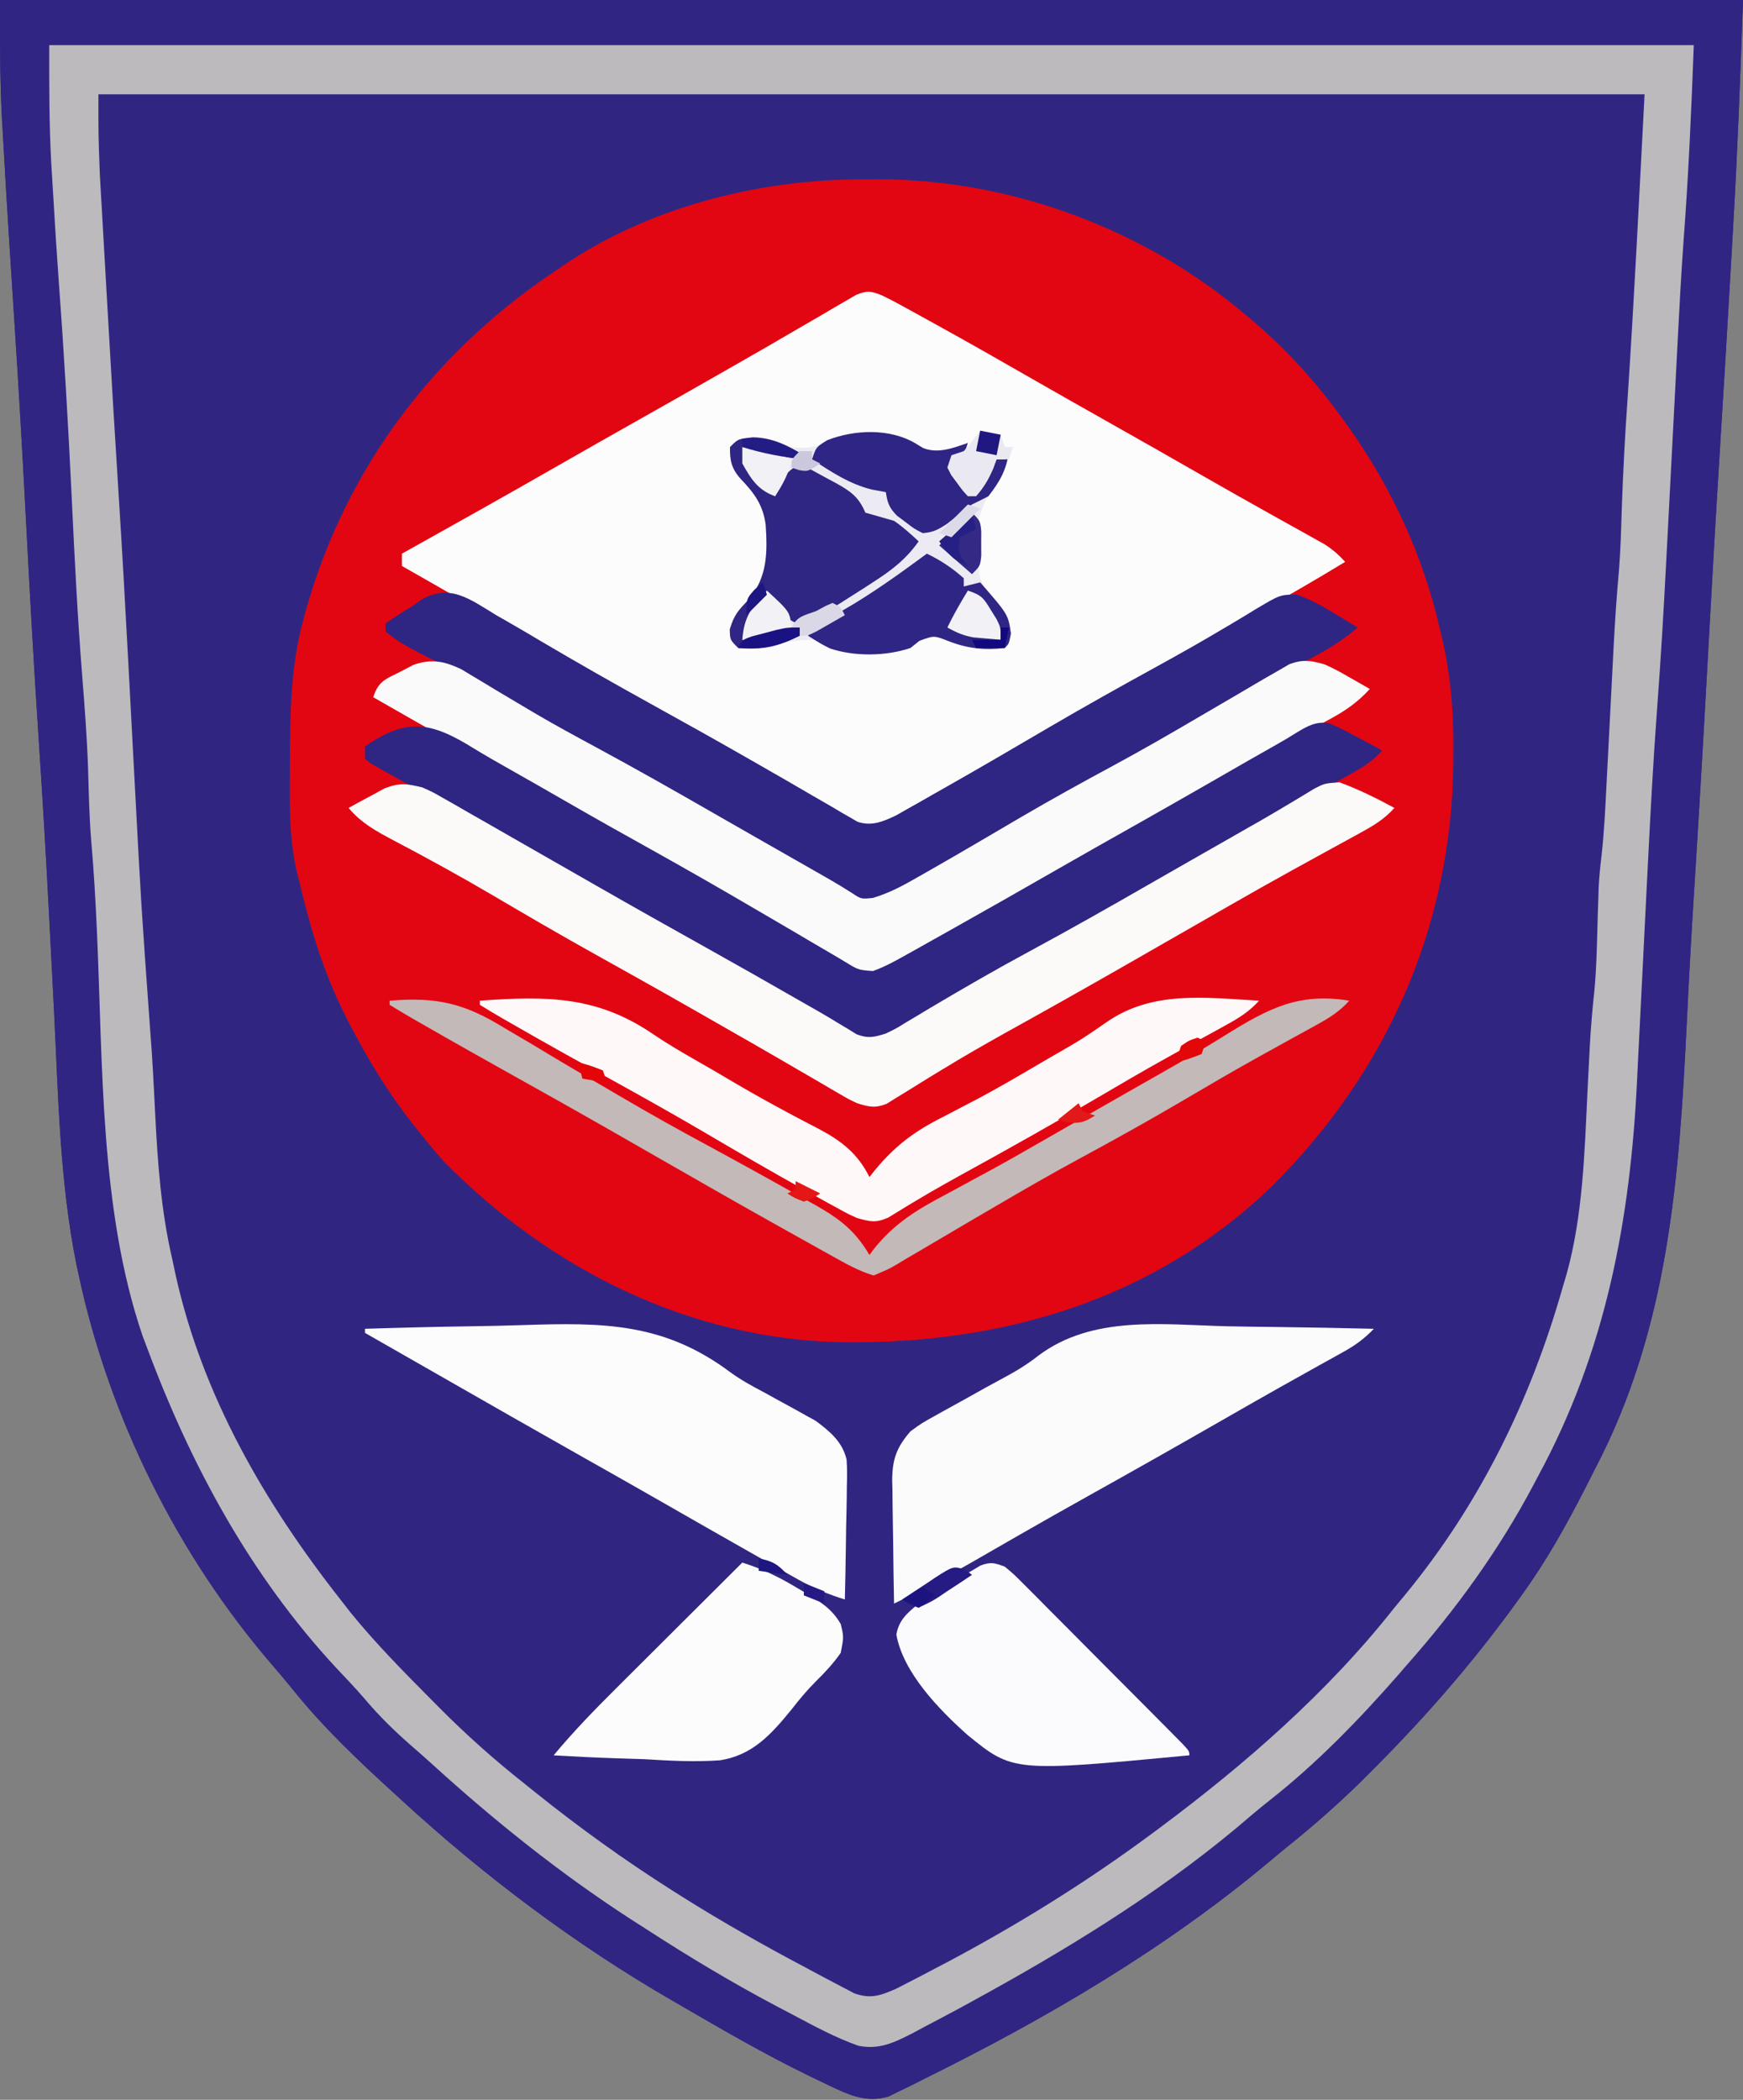 <?xml version="1.0" encoding="UTF-8"?>
<svg version="1.1" xmlns="http://www.w3.org/2000/svg" width="425" height="512">
<rect width="100%" height="100%" fill="#808080" stroke="none"/>
<path d="M0 0 C140.25 0 280.5 0 425 0 C424.37 18.273 423.674 36.502 422.625 54.75 C422.493 57.092 422.361 59.434 422.229 61.775 C421.308 78.022 420.323 94.264 419.313 110.506 C418.308 126.667 417.385 142.832 416.5 159 C415.45 178.19 414.336 197.375 413.121 216.556 C412.444 227.297 411.837 238.039 411.32 248.789 C409.475 286.677 406.952 323.666 389 358 C388.23 359.522 387.46 361.044 386.691 362.566 C381.994 371.77 377.069 380.614 371 389 C370.565 389.604 370.129 390.208 369.681 390.83 C359.268 405.198 347.94 418.233 335.438 430.812 C334.955 431.301 334.472 431.789 333.974 432.292 C327.329 438.993 320.384 445.123 313 451 C311.694 452.084 310.392 453.172 309.094 454.266 C283.861 475.312 255.142 492.155 225.75 506.688 C224.678 507.23 223.606 507.772 222.501 508.33 C221.485 508.823 220.469 509.316 219.422 509.824 C218.52 510.269 217.619 510.713 216.69 511.171 C212.161 512.567 208.254 511.349 204.066 509.391 C203.347 509.055 202.627 508.719 201.886 508.373 C201.119 508.002 200.352 507.632 199.562 507.25 C198.746 506.859 197.929 506.468 197.087 506.064 C186.451 500.876 176.222 494.952 166 489 C165.267 488.577 164.535 488.154 163.78 487.718 C140.149 474.045 118.094 457.451 98 439 C97.476 438.521 96.952 438.042 96.412 437.548 C87.495 429.398 78.953 421.376 71.375 411.93 C69.822 410.014 68.239 408.122 66.625 406.258 C43.315 379.287 26.635 345.666 19.188 310.875 C18.993 309.971 18.798 309.067 18.597 308.136 C14.564 287.97 14.213 267.221 13.188 246.74 C12.805 239.137 12.405 231.535 12.008 223.934 C11.964 223.102 11.921 222.27 11.876 221.413 C11.161 207.706 10.35 194.008 9.438 180.312 C8.244 162.356 7.251 144.393 6.313 126.422 C5.456 110.045 4.507 93.677 3.438 77.312 C2.564 63.888 1.696 50.464 0.944 37.033 C0.859 35.514 0.772 33.995 0.683 32.476 C0.621 31.42 0.621 31.42 0.558 30.343 C0.523 29.739 0.487 29.135 0.45 28.512 C-0.038 18.944 0 9.642 0 0 Z " fill="#302682" transform="translate(0,0)"/>
<path d="M0 0 C1.172 -0.008 2.345 -0.015 3.553 -0.023 C35.854 0.048 68.543 12.299 93.062 33.25 C93.602 33.706 94.142 34.162 94.698 34.632 C103.308 41.988 110.487 50.04 117.062 59.25 C117.459 59.804 117.856 60.358 118.265 60.928 C128.545 75.521 136.039 91.855 140.062 109.25 C140.321 110.338 140.58 111.426 140.847 112.548 C142.887 121.771 143.553 130.593 143.438 140.062 C143.43 141.111 143.43 141.111 143.421 142.181 C143.069 181.829 127.371 217.421 99.276 245.405 C70.526 273.144 33.713 283.987 -5.41 283.527 C-42.721 282.85 -76.643 265.874 -102.668 239.496 C-104.508 237.472 -106.229 235.387 -107.938 233.25 C-108.76 232.226 -109.582 231.203 -110.43 230.148 C-116.008 222.987 -120.649 215.535 -124.875 207.5 C-125.547 206.224 -125.547 206.224 -126.233 204.923 C-130.528 196.519 -133.679 187.81 -136.062 178.688 C-136.53 176.922 -136.53 176.922 -137.008 175.121 C-137.315 173.844 -137.621 172.566 -137.938 171.25 C-138.119 170.565 -138.301 169.88 -138.488 169.174 C-140.484 160.8 -140.292 152.304 -140.25 143.75 C-140.248 142.945 -140.245 142.139 -140.242 141.31 C-140.187 129.744 -140.05 118.466 -136.938 107.25 C-136.717 106.442 -136.497 105.634 -136.27 104.801 C-126.368 69.753 -104.341 41.072 -73.938 21.25 C-73.152 20.718 -72.367 20.185 -71.559 19.637 C-50.721 6.192 -24.554 -0.161 0 0 Z " fill="#E20612" transform="translate(210.938,43.75)"/>
<path d="M0 0 C140.25 0 280.5 0 425 0 C424.37 18.273 423.674 36.502 422.625 54.75 C422.493 57.092 422.361 59.434 422.229 61.775 C421.308 78.022 420.323 94.264 419.313 110.506 C418.308 126.667 417.385 142.832 416.5 159 C415.45 178.19 414.336 197.375 413.121 216.556 C412.444 227.297 411.837 238.039 411.32 248.789 C409.475 286.677 406.952 323.666 389 358 C388.23 359.522 387.46 361.044 386.691 362.566 C381.994 371.77 377.069 380.614 371 389 C370.565 389.604 370.129 390.208 369.681 390.83 C359.268 405.198 347.94 418.233 335.438 430.812 C334.955 431.301 334.472 431.789 333.974 432.292 C327.329 438.993 320.384 445.123 313 451 C311.694 452.084 310.392 453.172 309.094 454.266 C283.861 475.312 255.142 492.155 225.75 506.688 C224.678 507.23 223.606 507.772 222.501 508.33 C221.485 508.823 220.469 509.316 219.422 509.824 C218.52 510.269 217.619 510.713 216.69 511.171 C212.161 512.567 208.254 511.349 204.066 509.391 C203.347 509.055 202.627 508.719 201.886 508.373 C201.119 508.002 200.352 507.632 199.562 507.25 C198.746 506.859 197.929 506.468 197.087 506.064 C186.451 500.876 176.222 494.952 166 489 C165.267 488.577 164.535 488.154 163.78 487.718 C140.149 474.045 118.094 457.451 98 439 C97.476 438.521 96.952 438.042 96.412 437.548 C87.495 429.398 78.953 421.376 71.375 411.93 C69.822 410.014 68.239 408.122 66.625 406.258 C43.315 379.287 26.635 345.666 19.188 310.875 C18.993 309.971 18.798 309.067 18.597 308.136 C14.564 287.97 14.213 267.221 13.188 246.74 C12.805 239.137 12.405 231.535 12.008 223.934 C11.964 223.102 11.921 222.27 11.876 221.413 C11.161 207.706 10.35 194.008 9.438 180.312 C8.244 162.356 7.251 144.393 6.313 126.422 C5.456 110.045 4.507 93.677 3.438 77.312 C2.564 63.888 1.696 50.464 0.944 37.033 C0.859 35.514 0.772 33.995 0.683 32.476 C0.621 31.42 0.621 31.42 0.558 30.343 C0.523 29.739 0.487 29.135 0.45 28.512 C-0.038 18.944 0 9.642 0 0 Z M12 11 C11.979 26.069 11.979 26.069 12.586 41.078 C12.647 42.125 12.708 43.171 12.771 44.249 C12.967 47.583 13.171 50.917 13.375 54.25 C13.515 56.598 13.654 58.946 13.793 61.294 C14.542 73.865 15.345 86.43 16.228 98.992 C17.335 115.228 18.113 131.486 18.947 147.737 C19.009 148.93 19.071 150.123 19.135 151.352 C19.252 153.6 19.368 155.847 19.48 158.095 C19.774 163.707 20.194 169.28 20.786 174.868 C21.037 177.364 21.171 179.848 21.246 182.355 C21.278 183.29 21.309 184.225 21.342 185.188 C21.373 186.178 21.405 187.168 21.438 188.188 C21.828 199.021 22.468 209.826 23.201 220.641 C23.683 227.807 24.115 234.971 24.469 242.145 C26.376 289.474 26.376 289.474 38.24 335.031 C38.964 336.907 39.649 338.797 40.332 340.688 C50.38 367.559 67.785 391.421 87.348 412.16 C89.395 414.352 91.347 416.56 93.25 418.875 C95.794 421.889 98.627 424.395 101.633 426.941 C103.928 428.937 106.132 431.012 108.334 433.108 C115.728 440.103 123.599 446.305 131.776 452.354 C133.252 453.447 134.724 454.543 136.192 455.646 C147.674 464.261 159.582 471.811 172 479 C173.213 479.713 174.425 480.426 175.637 481.141 C179.068 483.138 182.523 485.084 186 487 C186.827 487.459 187.655 487.917 188.507 488.39 C191.288 489.922 194.08 491.432 196.875 492.938 C197.755 493.423 198.636 493.908 199.543 494.408 C206.878 498.433 206.878 498.433 215 499 C219.518 497.398 223.709 495.237 227.938 493 C229.176 492.362 230.414 491.724 231.653 491.087 C275.417 468.37 319.587 437.379 350 398 C350.773 397.044 351.547 396.087 352.344 395.102 C359.673 385.893 365.957 376.092 372 366 C372.384 365.358 372.769 364.717 373.165 364.056 C388.221 338.474 395.958 309.339 397.922 279.91 C398.005 278.683 398.088 277.456 398.174 276.191 C399.605 254.644 400.617 233.068 401.73 211.502 C402.058 205.145 402.389 198.787 402.722 192.43 C402.875 189.489 403.026 186.548 403.176 183.608 C403.27 181.802 403.365 179.996 403.459 178.19 C403.499 177.389 403.539 176.588 403.58 175.763 C403.824 171.19 404.236 166.666 404.767 162.118 C405.103 159.061 405.289 156.003 405.465 152.933 C405.521 151.965 405.521 151.965 405.579 150.977 C405.701 148.869 405.819 146.761 405.938 144.652 C406.023 143.153 406.109 141.654 406.195 140.155 C406.375 137.014 406.553 133.873 406.729 130.732 C406.952 126.782 407.178 122.833 407.405 118.883 C408.27 103.824 409.09 88.769 409.676 73.697 C410.001 65.496 410.576 57.334 411.25 49.154 C412.233 36.43 412.526 23.798 413 11 C280.67 11 148.34 11 12 11 Z " fill="#302583" transform="translate(0,0)"/>
<path d="M0 0 C132.33 0 264.66 0 401 0 C400.412 15.88 399.722 31.59 398.531 47.41 C397.932 55.685 397.487 63.965 397.062 72.25 C397.003 73.402 397.003 73.402 396.943 74.578 C396.773 77.885 396.603 81.193 396.435 84.5 C395.866 95.66 395.283 106.818 394.692 117.976 C394.567 120.359 394.442 122.742 394.319 125.125 C393.685 137.344 392.979 149.549 392.059 161.75 C391.119 174.332 390.452 186.923 389.816 199.523 C389.713 201.555 389.61 203.586 389.507 205.618 C389.082 213.984 388.661 222.35 388.253 230.717 C387.999 235.911 387.736 241.105 387.468 246.298 C387.369 248.239 387.274 250.18 387.182 252.121 C385.557 286.48 379.53 318.519 363 349 C362.488 349.969 362.488 349.969 361.966 350.958 C353.484 367.009 343.009 381.417 331 395 C330.299 395.812 329.598 396.624 328.875 397.461 C319.306 408.372 309.04 418.973 297.613 427.945 C294.821 430.141 292.136 432.439 289.438 434.75 C269.648 451.224 247.548 464.673 225 477 C224.029 477.532 223.059 478.063 222.059 478.611 C219.115 480.206 216.156 481.765 213.188 483.312 C212.287 483.799 211.386 484.286 210.458 484.787 C206.075 487.02 202.313 488.869 197.272 487.803 C191.698 485.832 186.517 483.024 181.312 480.25 C180.019 479.571 178.725 478.892 177.432 478.213 C166.295 472.323 155.561 465.867 145 459 C143.916 458.309 142.832 457.618 141.715 456.906 C124.477 445.715 108.517 432.941 93.34 419.117 C91.784 417.71 90.214 416.319 88.629 414.945 C84.389 411.27 80.542 407.524 76.926 403.234 C74.635 400.576 72.222 398.051 69.812 395.5 C49.07 373.084 34.628 346.43 24 318 C23.587 316.906 23.175 315.811 22.75 314.684 C12.304 284.041 13.092 248.382 11.646 216.348 C11.304 208.795 10.894 201.277 10.219 193.746 C9.764 188.037 9.647 182.309 9.482 176.586 C9.222 169.036 8.664 161.53 8.059 154 C6.906 139.555 6.185 125.099 5.5 110.625 C4.635 92.414 3.567 74.237 2.222 56.055 C1.759 49.681 1.363 43.303 0.995 36.923 C0.837 34.217 0.667 31.511 0.497 28.806 C-0.031 19.13 0 9.757 0 0 Z M12 12 C11.982 21.711 11.982 21.711 12.335 31.372 C12.409 32.689 12.483 34.007 12.559 35.364 C12.641 36.769 12.723 38.173 12.805 39.578 C12.89 41.076 12.975 42.574 13.059 44.072 C13.237 47.209 13.417 50.345 13.599 53.482 C13.826 57.396 14.049 61.311 14.271 65.226 C15.125 80.287 16.015 95.344 16.977 110.398 C17.802 123.374 18.524 136.353 19.219 149.336 C19.271 150.311 19.323 151.287 19.377 152.292 C19.862 161.358 20.344 170.424 20.823 179.49 C22.414 209.62 22.414 209.62 24.584 239.713 C25.146 246.642 25.489 253.579 25.833 260.522 C26.446 272.528 27.26 284.257 30 296 C30.279 297.308 30.558 298.617 30.836 299.926 C37.372 329.36 52.544 355.525 71 379 C71.791 380.018 72.583 381.037 73.398 382.086 C79.622 389.76 86.542 396.749 93.5 403.75 C93.985 404.24 94.469 404.73 94.969 405.235 C101.631 411.953 108.57 418.139 116 424 C116.746 424.6 117.492 425.2 118.26 425.818 C129.099 434.523 140.254 442.565 152 450 C152.759 450.481 153.519 450.963 154.301 451.459 C164.176 457.665 174.312 463.39 184.618 468.847 C185.823 469.487 187.026 470.131 188.227 470.779 C189.913 471.686 191.611 472.572 193.309 473.457 C194.286 473.972 195.264 474.488 196.271 475.019 C200.323 476.476 202.651 475.586 206.498 473.915 C207.372 473.465 208.247 473.015 209.148 472.551 C210.142 472.04 211.136 471.528 212.16 471.002 C213.221 470.444 214.282 469.887 215.375 469.312 C216.48 468.734 217.584 468.155 218.723 467.559 C236.265 458.256 253.053 447.832 269 436 C269.584 435.567 270.169 435.135 270.771 434.689 C291.671 419.118 311.852 401.526 328 381 C329.259 379.484 329.259 379.484 330.543 377.938 C348.797 355.783 361.169 330.495 369 303 C369.338 301.86 369.675 300.721 370.023 299.547 C373.946 285.333 374.356 270.216 375.062 255.562 C375.217 252.459 375.375 249.357 375.535 246.254 C375.573 245.517 375.611 244.779 375.65 244.02 C375.893 239.468 376.282 234.956 376.779 230.426 C377.35 224.154 377.41 217.837 377.605 211.545 C377.643 210.446 377.68 209.347 377.719 208.215 C377.749 207.236 377.779 206.258 377.811 205.25 C377.955 202.772 378.178 200.366 378.473 197.906 C379.149 192.049 379.423 186.179 379.719 180.293 C379.782 179.091 379.844 177.889 379.909 176.651 C380.109 172.83 380.305 169.009 380.5 165.188 C380.696 161.377 380.892 157.566 381.091 153.756 C381.214 151.393 381.336 149.03 381.455 146.667 C381.784 140.342 382.215 134.039 382.782 127.731 C383.17 122.87 383.287 117.999 383.438 113.125 C383.754 104.046 384.236 95 384.875 85.938 C386.511 61.308 387.703 36.65 389 12 C264.59 12 140.18 12 12 12 Z " fill="#BCBABD" transform="translate(12,11)"/>
<path d="M0 0 C1.51 0.723 2.997 1.495 4.465 2.301 C5.336 2.777 6.207 3.253 7.105 3.744 C8.04 4.262 8.975 4.779 9.938 5.312 C10.915 5.85 11.893 6.388 12.901 6.942 C21.2 11.521 29.434 16.21 37.652 20.934 C43.252 24.151 48.875 27.327 54.5 30.5 C62.698 35.126 70.881 39.777 79.046 44.461 C83.79 47.178 88.547 49.87 93.32 52.535 C94.372 53.124 95.423 53.712 96.506 54.318 C98.544 55.458 100.584 56.594 102.627 57.725 C103.547 58.24 104.466 58.755 105.414 59.285 C106.228 59.738 107.042 60.19 107.881 60.656 C109.894 61.933 111.4 63.246 113 65 C106.274 69.081 99.485 73.025 92.625 76.875 C84.364 81.527 76.122 86.21 67.895 90.923 C57.29 96.998 46.653 103.013 35.981 108.97 C27.423 113.752 18.904 118.601 10.398 123.477 C9.648 123.902 8.897 124.328 8.124 124.767 C6.745 125.567 5.382 126.396 4.04 127.257 C-0.404 130.055 -0.404 130.055 -3.348 129.785 C-6.4 128.882 -8.882 127.605 -11.656 126.043 C-13.297 125.125 -13.297 125.125 -14.971 124.189 C-16.148 123.522 -17.324 122.855 -18.5 122.188 C-19.722 121.501 -20.943 120.815 -22.166 120.129 C-30.184 115.623 -38.175 111.068 -46.151 106.487 C-52.842 102.646 -59.573 98.88 -66.312 95.125 C-76.82 89.264 -87.226 83.241 -97.605 77.156 C-104.04 73.384 -110.511 69.678 -117 66 C-117 65.01 -117 64.02 -117 63 C-116.353 62.639 -115.705 62.277 -115.038 61.905 C-102.934 55.147 -90.845 48.366 -78.818 41.472 C-72.392 37.79 -65.95 34.139 -59.5 30.5 C-53.018 26.842 -46.542 23.175 -40.082 19.477 C-38.373 18.499 -36.662 17.523 -34.951 16.548 C-30.189 13.834 -25.445 11.093 -20.715 8.324 C-18.622 7.112 -16.53 5.9 -14.438 4.688 C-12.964 3.814 -12.964 3.814 -11.461 2.924 C-10.544 2.396 -9.628 1.868 -8.684 1.324 C-7.875 0.851 -7.066 0.377 -6.232 -0.111 C-3.561 -1.175 -2.64 -1.049 0 0 Z " fill="#FDFCFD" transform="translate(215,72)"/>
<path d="M0 0 C0.915 0.521 1.83 1.043 2.773 1.58 C5.555 3.168 8.31 4.799 11.062 6.438 C19.869 11.629 28.74 16.682 37.688 21.625 C45.845 26.132 53.979 30.674 62.062 35.312 C63.322 36.031 63.322 36.031 64.606 36.765 C68.791 39.155 72.963 41.563 77.121 44 C78.747 44.938 80.373 45.875 82 46.812 C82.736 47.252 83.472 47.691 84.231 48.144 C84.918 48.536 85.605 48.928 86.312 49.332 C86.907 49.68 87.501 50.028 88.113 50.386 C91.585 51.516 94.29 50.337 97.482 48.823 C98.35 48.331 99.219 47.839 100.113 47.332 C101.101 46.776 102.089 46.22 103.107 45.647 C104.694 44.739 104.694 44.739 106.312 43.812 C107.422 43.185 108.531 42.557 109.674 41.91 C118.103 37.125 126.471 32.236 134.829 27.328 C143.509 22.246 152.284 17.345 161.098 12.5 C166.501 9.525 171.867 6.512 177.164 3.352 C178.121 2.785 179.078 2.219 180.064 1.635 C181.844 0.576 183.617 -0.496 185.38 -1.584 C191.13 -4.99 191.13 -4.99 195.176 -5.035 C198.499 -3.817 201.354 -2.284 204.375 -0.438 C205.435 0.203 206.494 0.844 207.586 1.504 C208.383 1.998 209.179 2.491 210 3 C205.259 7.243 199.775 9.929 194.188 12.875 C185.753 17.379 177.424 22.017 169.188 26.875 C160.694 31.881 152.133 36.739 143.5 41.5 C134.639 46.387 125.851 51.377 117.125 56.5 C114.255 58.178 111.385 59.856 108.514 61.532 C106.937 62.453 105.361 63.375 103.787 64.3 C101.97 65.361 100.144 66.403 98.312 67.438 C97.381 67.972 96.449 68.507 95.488 69.059 C92.436 70.214 91.123 69.834 88 69 C85.746 67.975 85.746 67.975 83.438 66.699 C82.135 65.985 82.135 65.985 80.807 65.256 C79.881 64.738 78.954 64.221 78 63.688 C77.027 63.15 76.053 62.612 75.051 62.058 C66.769 57.468 58.544 52.778 50.336 48.059 C44.805 44.881 39.247 41.753 33.688 38.625 C25.618 34.082 17.609 29.442 9.625 24.75 C2.02 20.282 -5.622 15.947 -13.474 11.927 C-23.273 6.885 -23.273 6.885 -27 4 C-27 3.34 -27 2.68 -27 2 C-24.776 0.475 -22.542 -0.959 -20.25 -2.375 C-19.328 -3.023 -19.328 -3.023 -18.387 -3.684 C-11.353 -7.876 -6.373 -3.869 0 0 Z " fill="#2F2583" transform="translate(121,150)"/>
<path d="M0 0 C0.834 0.505 1.668 1.01 2.527 1.53 C3.478 2.097 4.428 2.663 5.407 3.247 C6.416 3.86 7.425 4.473 8.465 5.104 C10.626 6.392 12.789 7.677 14.953 8.96 C16.588 9.929 16.588 9.929 18.256 10.918 C23 13.688 27.817 16.312 32.652 18.917 C42.34 24.152 51.91 29.571 61.454 35.063 C64.91 37.047 68.371 39.024 71.832 40.999 C72.464 41.36 73.096 41.72 73.748 42.092 C76.273 43.533 78.798 44.974 81.323 46.414 C83.079 47.416 84.834 48.418 86.59 49.421 C87.603 49.999 88.616 50.577 89.66 51.173 C91.516 52.244 93.349 53.355 95.156 54.506 C97.435 56.028 97.435 56.028 100.285 55.741 C104.332 54.533 107.697 52.714 111.34 50.604 C112.112 50.166 112.885 49.729 113.681 49.278 C121.262 44.962 128.774 40.524 136.296 36.107 C143.836 31.697 151.466 27.485 159.155 23.342 C166.198 19.529 173.122 15.534 180.027 11.479 C182.976 9.755 185.925 8.031 188.875 6.308 C190.48 5.368 192.083 4.426 193.684 3.478 C195.477 2.421 197.283 1.386 199.09 0.354 C200.01 -0.181 200.931 -0.716 201.879 -1.267 C205.227 -2.486 207.05 -2.167 210.465 -1.208 C213.457 0.202 213.457 0.202 216.34 1.854 C217.307 2.402 218.273 2.95 219.27 3.514 C219.994 3.936 220.718 4.357 221.465 4.792 C218.551 7.961 215.681 9.989 211.906 12.042 C210.809 12.644 209.712 13.246 208.581 13.866 C208.002 14.18 207.423 14.494 206.826 14.817 C204.378 16.144 201.938 17.485 199.498 18.826 C198.258 19.507 197.018 20.187 195.778 20.867 C190.388 23.823 185.044 26.853 179.715 29.917 C172.48 34.069 165.23 38.193 157.965 42.292 C150.645 46.425 143.33 50.565 136.027 54.729 C134.769 55.444 134.769 55.444 133.484 56.173 C128.614 58.95 123.79 61.79 118.992 64.69 C117.905 65.341 116.819 65.992 115.699 66.663 C113.582 67.934 111.472 69.217 109.369 70.512 C108.411 71.085 107.452 71.658 106.465 72.249 C105.619 72.764 104.774 73.28 103.902 73.811 C100.876 75.029 99.538 74.809 96.465 73.792 C94.123 72.631 94.123 72.631 91.676 71.159 C90.749 70.608 89.821 70.057 88.866 69.49 C87.868 68.888 86.869 68.286 85.84 67.667 C77.037 62.446 68.178 57.358 59.215 52.417 C49.879 47.262 40.59 42.036 31.34 36.729 C21.25 30.942 11.125 25.22 0.969 19.549 C-6.56 15.344 -14.063 11.096 -21.535 6.792 C-20.197 2.778 -18.565 2.425 -14.848 0.542 C-13.295 -0.27 -13.295 -0.27 -11.711 -1.099 C-7.301 -2.639 -4.191 -1.998 0 0 Z " fill="#FAFAFB" transform="translate(112.535,163.208)"/>
<path d="M0 0 C2.945 1.803 5.937 3.505 8.944 5.203 C13.756 7.921 18.553 10.66 23.339 13.422 C29.968 17.243 36.641 20.983 43.327 24.703 C51.652 29.343 59.916 34.075 68.14 38.891 C69.132 39.47 70.125 40.05 71.147 40.647 C78.73 45.076 78.73 45.076 82.11 47.079 C84.343 48.402 86.584 49.71 88.827 51.016 C89.465 51.4 90.102 51.783 90.759 52.179 C93.886 54.083 93.886 54.083 97.42 54.349 C100.17 53.366 102.586 52.049 105.136 50.621 C106.782 49.703 106.782 49.703 108.461 48.767 C109.646 48.1 110.83 47.433 112.015 46.766 C113.239 46.08 114.464 45.395 115.689 44.709 C124.634 39.7 133.541 34.627 142.433 29.523 C148.759 25.895 155.114 22.316 161.467 18.734 C166.981 15.622 172.484 12.491 177.976 9.34 C178.916 8.8 178.916 8.8 179.876 8.25 C182.948 6.489 186.019 4.725 189.087 2.958 C191.283 1.698 193.485 0.449 195.694 -0.789 C197.448 -1.782 199.184 -2.807 200.886 -3.887 C203.453 -5.425 205.558 -6.602 208.593 -6.067 C210.71 -5.254 212.605 -4.289 214.577 -3.172 C215.256 -2.82 215.936 -2.468 216.636 -2.105 C218.298 -1.239 219.94 -0.334 221.577 0.578 C218.893 3.697 215.511 5.448 211.952 7.391 C210.505 8.193 209.059 8.995 207.612 9.797 C206.813 10.238 206.014 10.679 205.191 11.133 C200.247 13.867 195.319 16.63 190.39 19.391 C189.317 19.991 188.243 20.591 187.138 21.21 C179.527 25.472 171.943 29.78 164.375 34.117 C158.102 37.712 151.812 41.276 145.515 44.828 C134.178 51.225 122.876 57.681 111.577 64.145 C110.525 64.742 109.473 65.339 108.39 65.954 C106.705 66.927 105.033 67.923 103.39 68.964 C99.15 71.634 99.15 71.634 96.237 71.351 C93.213 70.472 90.773 69.232 88.026 67.691 C86.948 67.09 85.87 66.489 84.759 65.869 C83.594 65.21 82.429 64.55 81.265 63.891 C80.049 63.209 78.834 62.527 77.618 61.846 C68.901 56.948 60.262 51.92 51.643 46.853 C41.918 41.153 32.062 35.7 22.198 30.246 C13.196 25.267 4.239 20.21 -4.701 15.12 C-7.485 13.543 -10.279 11.985 -13.075 10.43 C-14.837 9.438 -16.599 8.446 -18.36 7.453 C-19.178 7.004 -19.996 6.554 -20.839 6.091 C-21.577 5.672 -22.315 5.252 -23.075 4.82 C-23.725 4.458 -24.374 4.096 -25.044 3.722 C-25.499 3.345 -25.954 2.967 -26.423 2.578 C-26.423 1.588 -26.423 0.598 -26.423 -0.422 C-16.142 -7.604 -10.128 -6.288 0 0 Z " fill="#2F2583" transform="translate(115.423,182.422)"/>
<path d="M0 0 C2.532 1.145 2.532 1.145 5.07 2.598 C6.517 3.417 6.517 3.417 7.992 4.252 C9.026 4.849 10.06 5.447 11.125 6.062 C12.218 6.684 13.311 7.306 14.438 7.947 C17.368 9.617 20.293 11.294 23.216 12.975 C26.138 14.654 29.065 16.325 31.992 17.996 C35.508 20.004 39.024 22.013 42.538 24.027 C51.335 29.065 60.171 34.032 69.023 38.972 C76.715 43.269 84.375 47.62 92.015 52.007 C93.578 52.904 95.143 53.796 96.711 54.684 C98.293 55.593 99.86 56.528 101.414 57.484 C102.195 57.952 102.976 58.42 103.781 58.902 C104.473 59.329 105.164 59.756 105.877 60.195 C108.695 61.263 110.143 60.9 113 60 C115.478 58.803 115.478 58.803 117.965 57.262 C118.918 56.695 119.872 56.128 120.854 55.544 C121.872 54.932 122.889 54.319 123.938 53.688 C131.946 48.936 139.99 44.294 148.188 39.875 C157.885 34.634 167.466 29.209 177.02 23.711 C180.384 21.78 183.752 19.856 187.121 17.934 C187.737 17.582 188.352 17.231 188.987 16.869 C191.434 15.472 193.882 14.076 196.33 12.68 C198.034 11.708 199.738 10.735 201.441 9.762 C202.529 9.142 203.617 8.522 204.737 7.883 C206.963 6.599 209.177 5.294 211.38 3.972 C212.98 3.013 212.98 3.013 214.613 2.035 C216.039 1.169 216.039 1.169 217.493 0.285 C220 -1 220 -1 223.625 -1.25 C228.282 0.475 232.643 2.624 237 5 C234.52 7.789 231.802 9.37 228.539 11.152 C226.889 12.06 226.889 12.06 225.205 12.986 C224.331 13.463 224.331 13.463 223.438 13.949 C220.35 15.633 217.271 17.333 214.191 19.031 C213.573 19.372 212.954 19.712 212.316 20.063 C207.036 22.971 201.791 25.937 196.562 28.938 C195.736 29.411 194.91 29.885 194.058 30.373 C192.319 31.371 190.581 32.369 188.842 33.368 C183.315 36.542 177.783 39.71 172.25 42.875 C171.657 43.214 171.065 43.553 170.454 43.903 C161.025 49.298 151.558 54.621 142.057 59.888 C136.888 62.768 131.778 65.715 126.727 68.797 C125.721 69.408 124.715 70.018 123.679 70.648 C121.774 71.812 119.877 72.988 117.989 74.178 C116.718 74.954 116.718 74.954 115.422 75.746 C114.685 76.207 113.949 76.668 113.19 77.142 C110.348 78.255 108.888 77.904 106 77 C103.949 76.039 103.949 76.039 101.902 74.84 C100.722 74.157 100.722 74.157 99.519 73.459 C98.667 72.957 97.815 72.455 96.938 71.938 C95.046 70.84 93.154 69.742 91.262 68.645 C90.25 68.055 89.239 67.465 88.197 66.858 C83.154 63.927 78.091 61.032 73.026 58.14 C71.237 57.117 69.448 56.094 67.659 55.071 C58.858 50.04 50.015 45.087 41.16 40.153 C32.992 35.588 24.914 30.88 16.852 26.131 C8.991 21.522 1.02 17.142 -7.048 12.906 C-11.246 10.667 -14.896 8.714 -18 5 C-16.136 3.959 -14.258 2.943 -12.375 1.938 C-11.331 1.369 -10.287 0.801 -9.211 0.215 C-5.454 -1.207 -3.86 -0.915 0 0 Z " fill="#FCF9F9" transform="translate(103,192)"/>
<path d="M0 0 C4.056 0.093 8.113 0.133 12.169 0.179 C20.086 0.274 28.001 0.427 35.916 0.618 C33.617 2.992 31.474 4.584 28.576 6.192 C27.692 6.686 26.809 7.181 25.898 7.69 C24.935 8.223 23.971 8.756 22.978 9.305 C20.883 10.477 18.788 11.648 16.693 12.821 C15.587 13.439 14.481 14.057 13.341 14.694 C8.145 17.613 2.976 20.578 -2.194 23.543 C-12.633 29.529 -23.107 35.449 -33.617 41.309 C-39.269 44.465 -44.904 47.65 -50.518 50.872 C-51.145 51.231 -51.771 51.591 -52.417 51.961 C-55.454 53.704 -58.49 55.45 -61.522 57.202 C-67.945 60.894 -74.409 64.403 -81.084 67.618 C-81.184 62.601 -81.256 57.584 -81.304 52.567 C-81.324 50.862 -81.351 49.156 -81.386 47.451 C-81.435 44.994 -81.457 42.537 -81.475 40.079 C-81.506 38.944 -81.506 38.944 -81.538 37.787 C-81.54 32.615 -80.587 29.656 -77.084 25.618 C-74.314 23.611 -74.314 23.611 -71.131 21.848 C-70.553 21.523 -69.976 21.198 -69.38 20.863 C-67.539 19.83 -65.687 18.818 -63.834 17.805 C-62.039 16.806 -60.246 15.802 -58.454 14.796 C-57.221 14.113 -55.982 13.442 -54.737 12.782 C-51.565 11.088 -48.664 9.355 -45.842 7.121 C-32.635 -2.729 -15.644 -0.398 0 0 Z " fill="#FBFBFC" transform="translate(299.084,323.382)"/>
<path d="M0 0 C8.764 -0.281 17.525 -0.493 26.293 -0.622 C30.366 -0.684 34.437 -0.767 38.509 -0.905 C57.917 -1.545 72.809 -1.555 89.021 10.557 C91.719 12.524 94.514 14.034 97.469 15.586 C98.755 16.299 98.755 16.299 100.066 17.027 C101.747 17.958 103.432 18.879 105.121 19.793 C105.958 20.261 106.794 20.729 107.656 21.211 C108.736 21.803 108.736 21.803 109.838 22.408 C113.321 24.973 116.462 27.595 117.43 31.923 C117.577 34.12 117.563 36.26 117.488 38.461 C117.481 39.252 117.474 40.042 117.467 40.857 C117.439 43.364 117.376 45.869 117.312 48.375 C117.287 50.082 117.265 51.789 117.244 53.496 C117.189 57.665 117.103 61.832 117 66 C112.943 64.749 109.375 63.255 105.684 61.164 C104.683 60.601 103.683 60.037 102.652 59.457 C101.591 58.852 100.53 58.248 99.438 57.625 C98.328 56.998 97.218 56.371 96.075 55.725 C92.713 53.823 89.356 51.913 86 50 C85.06 49.465 84.12 48.929 83.152 48.377 C78.836 45.917 74.525 43.45 70.215 40.98 C64.802 37.881 59.37 34.814 53.938 31.75 C41.734 24.864 29.571 17.91 17.41 10.951 C11.608 7.631 5.804 4.316 0 1 C0 0.67 0 0.34 0 0 Z " fill="#FCFCFD" transform="translate(89,324)"/>
<path d="M0 0 C1.264 0.748 2.524 1.504 3.777 2.27 C7.46 3.722 11.095 2.262 14.699 1.027 C14.369 2.017 14.039 3.007 13.699 4.027 C12.709 4.357 11.719 4.687 10.699 5.027 C10.988 5.584 11.277 6.141 11.574 6.715 C12.741 9.112 13.733 11.543 14.699 14.027 C17.663 11.219 20.144 8.844 21.699 5.027 C22.359 5.027 23.019 5.027 23.699 5.027 C24.029 4.367 24.359 3.707 24.699 3.027 C24.166 7.563 22.336 10.352 19.699 14.027 C16.087 19.446 16.582 27.68 17.699 34.027 C19.237 37.103 20.847 39.332 23.168 41.852 C25.179 44.709 25.043 46.609 24.699 50.027 C23.176 51.55 21.82 51.233 19.699 51.277 C16.061 51.272 13.33 50.662 9.949 49.34 C6.446 47.959 6.446 47.959 2.887 49.277 C2.165 49.855 1.443 50.432 0.699 51.027 C-5.453 53.129 -13.738 53.259 -19.551 50.465 C-20.458 49.99 -21.366 49.516 -22.301 49.027 C-26.123 49.008 -29.859 49.306 -33.301 51.027 C-35.176 51.195 -35.176 51.195 -37.301 51.215 C-38.002 51.229 -38.703 51.243 -39.426 51.258 C-41.301 51.027 -41.301 51.027 -43.301 49.027 C-43.381 45.739 -42.902 43.689 -40.668 41.23 C-40.031 40.565 -39.394 39.9 -38.738 39.215 C-34.193 33.672 -34.16 27.965 -34.594 21.07 C-35.204 16.229 -37.327 13.314 -40.668 9.824 C-42.902 7.366 -43.381 5.315 -43.301 2.027 C-41.301 0.027 -41.301 0.027 -37.488 -0.223 C-33.994 -0.147 -31.526 0.669 -28.301 2.027 C-24.567 2.433 -22.638 2.193 -19.238 0.527 C-13.574 -2.103 -5.759 -2.435 0 0 Z " fill="#ECEBF3" transform="translate(221.301,106.973)"/>
<path d="M0 0 C16.55 -1.198 28.8 -1.153 42.62 8.404 C47.223 11.491 52.075 14.172 56.875 16.938 C58.91 18.134 60.945 19.331 62.98 20.527 C66.884 22.802 70.815 25.002 74.801 27.129 C75.71 27.616 76.62 28.102 77.557 28.604 C79.255 29.505 80.959 30.396 82.669 31.273 C88.208 34.213 92.125 37.25 95 43 C95.461 42.416 95.923 41.833 96.398 41.231 C101.348 35.282 106.115 31.74 113 28.312 C114.95 27.296 116.898 26.277 118.844 25.254 C119.851 24.728 120.857 24.202 121.895 23.661 C127.18 20.834 132.334 17.787 137.5 14.75 C138.524 14.16 139.549 13.57 140.604 12.962 C146.794 9.385 146.794 9.385 152.676 5.336 C163.885 -2.565 176.827 -0.741 190 0 C187.637 2.617 185.166 4.173 182.082 5.863 C181.088 6.413 180.093 6.963 179.069 7.529 C177.994 8.118 176.92 8.706 175.812 9.312 C173.524 10.579 171.236 11.847 168.949 13.117 C168.075 13.602 168.075 13.602 167.183 14.098 C161.446 17.291 155.783 20.606 150.125 23.938 C140.305 29.708 130.389 35.289 120.412 40.781 C115.691 43.381 110.979 45.979 106.359 48.758 C105.71 49.146 105.06 49.534 104.391 49.934 C102.787 50.902 101.194 51.888 99.602 52.875 C96.437 54.244 95.279 53.89 92 53 C89.794 52.007 89.794 52.007 87.543 50.77 C86.691 50.304 85.838 49.838 84.96 49.358 C84.045 48.848 83.13 48.338 82.188 47.812 C80.735 47.012 80.735 47.012 79.253 46.195 C71.205 41.732 63.26 37.098 55.328 32.432 C47.677 27.942 39.952 23.602 32.188 19.312 C24.031 14.803 15.89 10.274 7.812 5.625 C7.01 5.166 6.208 4.708 5.382 4.236 C3.57 3.187 1.782 2.098 0 1 C0 0.67 0 0.34 0 0 Z " fill="#FEF9F8" transform="translate(117,244)"/>
<path d="M0 0 C11.33 -0.934 18.124 0.556 27.938 6.625 C29.102 7.312 30.268 7.996 31.436 8.677 C33.819 10.073 36.19 11.486 38.552 12.917 C42.782 15.48 47.057 17.966 51.332 20.453 C53.321 21.61 55.307 22.772 57.291 23.938 C63.794 27.755 70.364 31.42 77 35 C85.059 39.371 93.091 43.784 101.062 48.312 C102.589 49.157 102.589 49.157 104.146 50.018 C109.953 53.351 113.585 56.205 117 62 C117.37 61.501 117.741 61.002 118.123 60.487 C123.088 54.275 128.651 50.923 135.625 47.25 C137.882 46.024 140.139 44.798 142.395 43.57 C143.514 42.967 144.634 42.364 145.788 41.743 C150.337 39.274 154.827 36.708 159.312 34.125 C161.017 33.148 162.721 32.172 164.426 31.195 C165.753 30.434 165.753 30.434 167.108 29.657 C169.746 28.145 172.386 26.635 175.026 25.127 C176.209 24.451 177.392 23.775 178.575 23.098 C181.582 21.378 184.592 19.663 187.607 17.958 C193.11 14.838 198.568 11.678 203.926 8.312 C214.226 1.925 221.67 -2.046 234 0 C231.637 2.617 229.166 4.173 226.082 5.863 C224.59 6.688 224.59 6.688 223.068 7.53 C221.456 8.412 221.456 8.412 219.812 9.312 C217.53 10.575 215.249 11.839 212.969 13.105 C212.387 13.428 211.805 13.751 211.206 14.084 C205.355 17.341 199.582 20.726 193.812 24.125 C185.394 29.074 176.892 33.824 168.297 38.457 C161.366 42.211 154.547 46.135 147.75 50.125 C145.749 51.294 143.747 52.464 141.746 53.633 C138.916 55.287 136.09 56.946 133.274 58.624 C130.796 60.099 128.306 61.552 125.812 63 C125.088 63.44 124.364 63.879 123.618 64.333 C121.582 65.5 121.582 65.5 118 67 C114.188 65.85 110.812 63.879 107.344 61.945 C106.249 61.337 105.155 60.728 104.028 60.101 C102.852 59.442 101.676 58.784 100.5 58.125 C99.281 57.445 98.062 56.765 96.843 56.085 C86.185 50.132 75.584 44.082 65 38 C61.585 36.04 58.168 34.081 54.75 32.125 C53.895 31.636 53.04 31.146 52.159 30.642 C45.254 26.699 38.318 22.814 31.375 18.938 C23.541 14.559 15.718 10.161 7.938 5.688 C7.128 5.225 6.318 4.763 5.484 4.287 C3.639 3.221 1.816 2.115 0 1 C0 0.67 0 0.34 0 0 Z " fill="#C3B9B8" transform="translate(95,244)"/>
<path d="M0 0 C2.189 1.822 2.189 1.822 4.585 4.229 C5.486 5.126 6.386 6.024 7.314 6.949 C8.288 7.934 9.261 8.92 10.234 9.906 C11.237 10.912 12.24 11.917 13.244 12.922 C15.343 15.025 17.437 17.134 19.528 19.247 C22.213 21.961 24.908 24.666 27.605 27.368 C29.675 29.442 31.742 31.518 33.808 33.596 C34.801 34.595 35.794 35.593 36.788 36.591 C38.172 37.982 39.553 39.377 40.933 40.771 C41.72 41.566 42.507 42.36 43.319 43.178 C45 45 45 45 45 46 C2.016 50.067 2.016 50.067 -9.105 41.02 C-16.012 34.859 -24.765 25.883 -26.438 16.562 C-25.821 12.951 -23.711 11.261 -21 9 C-18.227 7.062 -15.356 5.333 -12.438 3.625 C-11.683 3.162 -10.928 2.699 -10.15 2.223 C-9.419 1.791 -8.687 1.359 -7.934 0.914 C-7.274 0.522 -6.615 0.129 -5.935 -0.275 C-3.419 -1.218 -2.513 -0.939 0 0 Z " fill="#FBFBFD" transform="translate(245,382)"/>
<path d="M0 0 C5.046 1.594 9.189 3.652 13.688 6.375 C14.351 6.762 15.014 7.148 15.697 7.547 C19.168 9.63 21.941 11.398 24 15 C24.75 18.125 24.75 18.125 24 22 C22.208 24.587 20.231 26.703 17.986 28.91 C15.81 31.084 13.911 33.355 12.029 35.785 C7.089 41.835 2.5 47.024 -5.529 48.216 C-11.687 48.652 -17.785 48.316 -23.938 47.938 C-26.085 47.862 -28.233 47.794 -30.381 47.732 C-35.594 47.569 -40.794 47.311 -46 47 C-41.186 41.202 -36.008 35.877 -30.664 30.566 C-29.785 29.688 -28.905 28.811 -27.999 27.906 C-25.21 25.122 -22.418 22.342 -19.625 19.562 C-17.725 17.668 -15.825 15.772 -13.926 13.877 C-9.286 9.249 -4.644 4.623 0 0 Z " fill="#FCFCFD" transform="translate(181,381)"/>
<path d="M0 0 C4.781 0.088 8.333 1.967 12.375 4.375 C12.375 4.705 12.375 5.035 12.375 5.375 C7.136 4.824 2.401 3.946 -2.625 2.375 C-0.703 7.535 1.177 10.631 5.375 14.375 C5.746 13.23 5.746 13.23 6.125 12.062 C7.501 9.104 8.748 8.196 11.375 6.375 C13.675 7.612 15.964 8.863 18.25 10.125 C18.901 10.473 19.552 10.821 20.223 11.18 C23.835 13.191 25.768 14.573 27.375 18.375 C29.707 19.048 32.04 19.713 34.375 20.375 C36.581 21.889 38.404 23.548 40.375 25.375 C37.211 29.838 33.714 32.469 29.188 35.375 C28.521 35.809 27.855 36.242 27.169 36.689 C25.245 37.931 23.313 39.156 21.375 40.375 C20.437 40.967 19.498 41.558 18.531 42.168 C13.038 45.437 13.038 45.437 10.277 45.18 C7.17 43.865 6.05 41.186 4.375 38.375 C0.548 41.799 -1.348 44.382 -2.625 49.375 C-1.866 49.158 -1.106 48.942 -0.324 48.719 C0.67 48.44 1.664 48.162 2.688 47.875 C3.674 47.597 4.66 47.318 5.676 47.031 C8.375 46.375 8.375 46.375 11.375 46.375 C11.375 47.035 11.375 47.695 11.375 48.375 C6.041 51.042 2.35 51.881 -3.625 51.375 C-5.625 49.375 -5.625 49.375 -5.688 46.812 C-4.567 43.187 -3.607 42.221 -1.062 39.562 C3.483 34.02 3.516 28.313 3.082 21.418 C2.472 16.576 0.349 13.662 -2.992 10.172 C-5.226 7.713 -5.705 5.663 -5.625 2.375 C-3.625 0.375 -3.625 0.375 0 0 Z " fill="#2F2583" transform="translate(183.625,106.625)"/>
<path d="M0 0 C3.402 1.628 6.168 3.483 9 6 C9 6.66 9 7.32 9 8 C10.32 7.67 11.64 7.34 13 7 C19.835 14.847 19.835 14.847 20.5 19.5 C20 22 20 22 19 23 C14.05 23.575 9.885 23.125 5.25 21.312 C1.747 19.932 1.747 19.932 -1.812 21.25 C-2.534 21.828 -3.256 22.405 -4 23 C-9.959 25.013 -17.709 25.12 -23.629 23.105 C-25.812 22 -25.812 22 -29 20 C-26.552 17.257 -23.896 15.704 -20.688 13.938 C-13.422 9.793 -6.733 4.95 0 0 Z " fill="#2E2584" transform="translate(226,135)"/>
<path d="M0 0 C0.603 0.369 1.207 0.737 1.828 1.117 C5.511 2.569 9.145 1.11 12.75 -0.125 C12.42 0.865 12.09 1.855 11.75 2.875 C10.76 3.205 9.77 3.535 8.75 3.875 C9.039 4.432 9.328 4.989 9.625 5.562 C10.791 7.96 11.784 10.391 12.75 12.875 C15.714 10.067 18.195 7.692 19.75 3.875 C20.41 3.875 21.07 3.875 21.75 3.875 C22.08 3.215 22.41 2.555 22.75 1.875 C22.217 6.402 20.534 9.295 17.75 12.875 C16.428 13.565 15.094 14.229 13.75 14.875 C11.707 16.379 9.732 17.952 7.75 19.535 C5.624 20.96 4.305 21.686 1.75 21.875 C-0.355 20.801 -0.355 20.801 -2.438 19.188 C-3.132 18.668 -3.827 18.149 -4.543 17.613 C-6.429 15.693 -6.867 14.502 -7.25 11.875 C-8.364 11.669 -9.477 11.463 -10.625 11.25 C-16.111 9.913 -20.564 6.929 -25.25 3.875 C-24.25 0.875 -24.25 0.875 -21.5 -0.812 C-14.796 -3.411 -6.266 -3.704 0 0 Z " fill="#2F2584" transform="translate(223.25,108.125)"/>
<path d="M0 0 C1.65 0.33 3.3 0.66 5 1 C5.33 1.99 5.66 2.98 6 4 C6.66 4 7.32 4 8 4 C7.67 4.99 7.34 5.98 7 7 C6.01 7 5.02 7 4 7 C3.732 7.742 3.464 8.485 3.188 9.25 C2.047 11.891 0.906 13.856 -1 16 C-1.66 16 -2.32 16 -3 16 C-4.324 14.574 -4.324 14.574 -5.688 12.688 C-6.145 12.073 -6.603 11.458 -7.074 10.824 C-7.532 9.921 -7.532 9.921 -8 9 C-7.67 8.01 -7.34 7.02 -7 6 C-6.01 5.67 -5.02 5.34 -4 5 C-2.614 3.377 -1.274 1.713 0 0 Z " fill="#EAE9F1" transform="translate(239,105)"/>
<path d="M0 0 C3.47 1.157 3.847 1.857 5.688 4.875 C6.124 5.574 6.561 6.272 7.012 6.992 C8 9 8 9 8 12 C6.582 11.885 5.166 11.757 3.75 11.625 C2.567 11.521 2.567 11.521 1.359 11.414 C-1.086 10.985 -2.848 10.214 -5 9 C-3.502 5.888 -1.801 2.947 0 0 Z " fill="#F1F1F6" transform="translate(236,144)"/>
<path d="M0 0 C5.571 5.143 5.571 5.143 6 9 C-1.286 12.429 -1.286 12.429 -6 12 C-5.598 6.371 -3.711 3.996 0 0 Z " fill="#F2F1F6" transform="translate(187,144)"/>
<path d="M0 0 C4.318 0.508 8.033 1.197 12 3 C11.355 6.485 9.899 9.028 8 12 C3.785 10.494 2.14 7.821 0 4 C0 2.68 0 1.36 0 0 Z " fill="#F2F1F6" transform="translate(181,109)"/>
<path d="M0 0 C2 2 2 2 2.266 4.531 C2.26 5.511 2.255 6.491 2.25 7.5 C2.255 8.48 2.26 9.459 2.266 10.469 C2 13 2 13 0 15 C-2.64 12.69 -5.28 10.38 -8 8 C-5.333 5.333 -2.667 2.667 0 0 Z " fill="#342A85" transform="translate(237,125)"/>
<path d="M0 0 C0.521 0.41 1.042 0.82 1.578 1.242 C-0.494 2.638 -2.577 4.008 -4.672 5.367 C-5.552 5.965 -5.552 5.965 -6.449 6.574 C-8.188 7.688 -8.188 7.688 -11.422 9.242 C-13.844 8.484 -13.844 8.484 -15.422 7.242 C-13.35 5.847 -11.267 4.477 -9.172 3.117 C-8.585 2.719 -7.999 2.321 -7.395 1.91 C-2.964 -0.927 -2.964 -0.927 0 0 Z " fill="#251B83" transform="translate(235.422,382.758)"/>
<path d="M0 0 C2 1 2 1 3 3 C1.545 3.838 0.086 4.671 -1.375 5.5 C-2.593 6.196 -2.593 6.196 -3.836 6.906 C-6 8 -6 8 -8 8 C-8 7.34 -8 6.68 -8 6 C-8.66 6 -9.32 6 -10 6 C-8.596 3.192 -6.891 3.076 -4 2 C-3.278 1.608 -2.556 1.216 -1.812 0.812 C-1.214 0.544 -0.616 0.276 0 0 Z " fill="#DAD8E6" transform="translate(203,147)"/>
<path d="M0 0 C6.073 -0.506 9.772 0.958 15 4 C15 4.33 15 4.66 15 5 C9.761 4.449 5.026 3.571 0 2 C0 1.34 0 0.68 0 0 Z " fill="#231C85" transform="translate(181,107)"/>
<path d="M0 0 C0 0.66 0 1.32 0 2 C-5.364 4.682 -9.01 5.315 -15 5 C-14 3 -14 3 -11.602 2.148 C-10.619 1.893 -9.637 1.638 -8.625 1.375 C-7.648 1.115 -6.671 0.854 -5.664 0.586 C-3 0 -3 0 0 0 Z " fill="#1A1282" transform="translate(195,153)"/>
<path d="M0 0 C1.65 0.33 3.3 0.66 5 1 C4.67 2.65 4.34 4.3 4 6 C2.35 5.67 0.7 5.34 -1 5 C-0.67 3.35 -0.34 1.7 0 0 Z " fill="#201880" transform="translate(239,105)"/>
<path d="M0 0 C0.33 1.32 0.66 2.64 1 4 C-0.98 4.99 -0.98 4.99 -3 6 C-3.37 10.046 -3.37 10.046 -1 13 C-4.719 11.461 -5.356 10.525 -8 7 C-5.36 4.69 -2.72 2.38 0 0 Z " fill="#261F84" transform="translate(237,125)"/>
<path d="M0 0 C0.99 0.33 1.98 0.66 3 1 C0.69 3.31 -1.62 5.62 -4 8 C-4.99 7.67 -5.98 7.34 -7 7 C-4.69 4.69 -2.38 2.38 0 0 Z " fill="#DCDAE8" transform="translate(236,123)"/>
<path d="M0 0 C0.66 0.33 1.32 0.66 2 1 C1.67 1.99 1.34 2.98 1 4 C-2.062 5.188 -2.062 5.188 -5 6 C-4.75 4.125 -4.75 4.125 -4 2 C-2.062 0.688 -2.062 0.688 0 0 Z " fill="#E30709" transform="translate(292,253)"/>
<path d="M0 0 C0.66 0 1.32 0 2 0 C1.67 1.65 1.34 3.3 1 5 C-1.31 5 -3.62 5 -6 5 C-6.33 4.34 -6.66 3.68 -7 3 C-4.69 3 -2.38 3 0 3 C0 2.01 0 1.02 0 0 Z " fill="#12097E" transform="translate(244,153)"/>
<path d="M0 0 C0.33 0.66 0.66 1.32 1 2 C1.99 2.33 2.98 2.66 4 3 C1.428 4.619 0.323 5.044 -2.75 4.625 C-3.493 4.419 -4.235 4.213 -5 4 C-3.35 2.68 -1.7 1.36 0 0 Z " fill="#E31818" transform="translate(263,269)"/>
<path d="M0 0 C2.938 0.812 2.938 0.812 6 2 C6.33 2.99 6.66 3.98 7 5 C4.03 4.505 4.03 4.505 1 4 C0.67 2.68 0.34 1.36 0 0 Z " fill="#E30508" transform="translate(141,259)"/>
<path d="M0 0 C0.99 0.66 1.98 1.32 3 2 C1.68 2.99 0.36 3.98 -1 5 C-2.32 4.34 -3.64 3.68 -5 3 C-3.35 2.01 -1.7 1.02 0 0 Z " fill="#1D1380" transform="translate(225,387)"/>
<path d="M0 0 C3.27 0.564 4.826 1.5 7 4 C4.69 3.67 2.38 3.34 0 3 C0 2.01 0 1.02 0 0 Z " fill="#1E1681" transform="translate(185,380)"/>
<path d="M0 0 C0.33 0.99 0.66 1.98 1 3 C-0.65 4.65 -2.3 6.3 -4 8 C-4 4 -4 4 -2 1.75 C-1.01 0.884 -1.01 0.884 0 0 Z " fill="#1D1581" transform="translate(186,142)"/>
<path d="M0 0 C2.475 0.99 2.475 0.99 5 2 C5 2.99 5 3.98 5 5 C2.525 4.01 2.525 4.01 0 3 C0 2.01 0 1.02 0 0 Z " fill="#251A83" transform="translate(196,386)"/>
<path d="M0 0 C0.99 0 1.98 0 3 0 C3 0.66 3 1.32 3 2 C3.66 2.33 4.32 2.66 5 3 C2 5 2 5 -0.188 4.625 C-0.786 4.419 -1.384 4.213 -2 4 C-2 2 -2 2 0 0 Z " fill="#CBC7DC" transform="translate(195,110)"/>
<path d="M0 0 C1.98 0.99 3.96 1.98 6 3 C4.25 4.125 4.25 4.125 2 5 C-0.25 4.125 -0.25 4.125 -2 3 C-1.34 2.67 -0.68 2.34 0 2 C0 1.34 0 0.68 0 0 Z " fill="#E31716" transform="translate(194,288)"/>
</svg>
